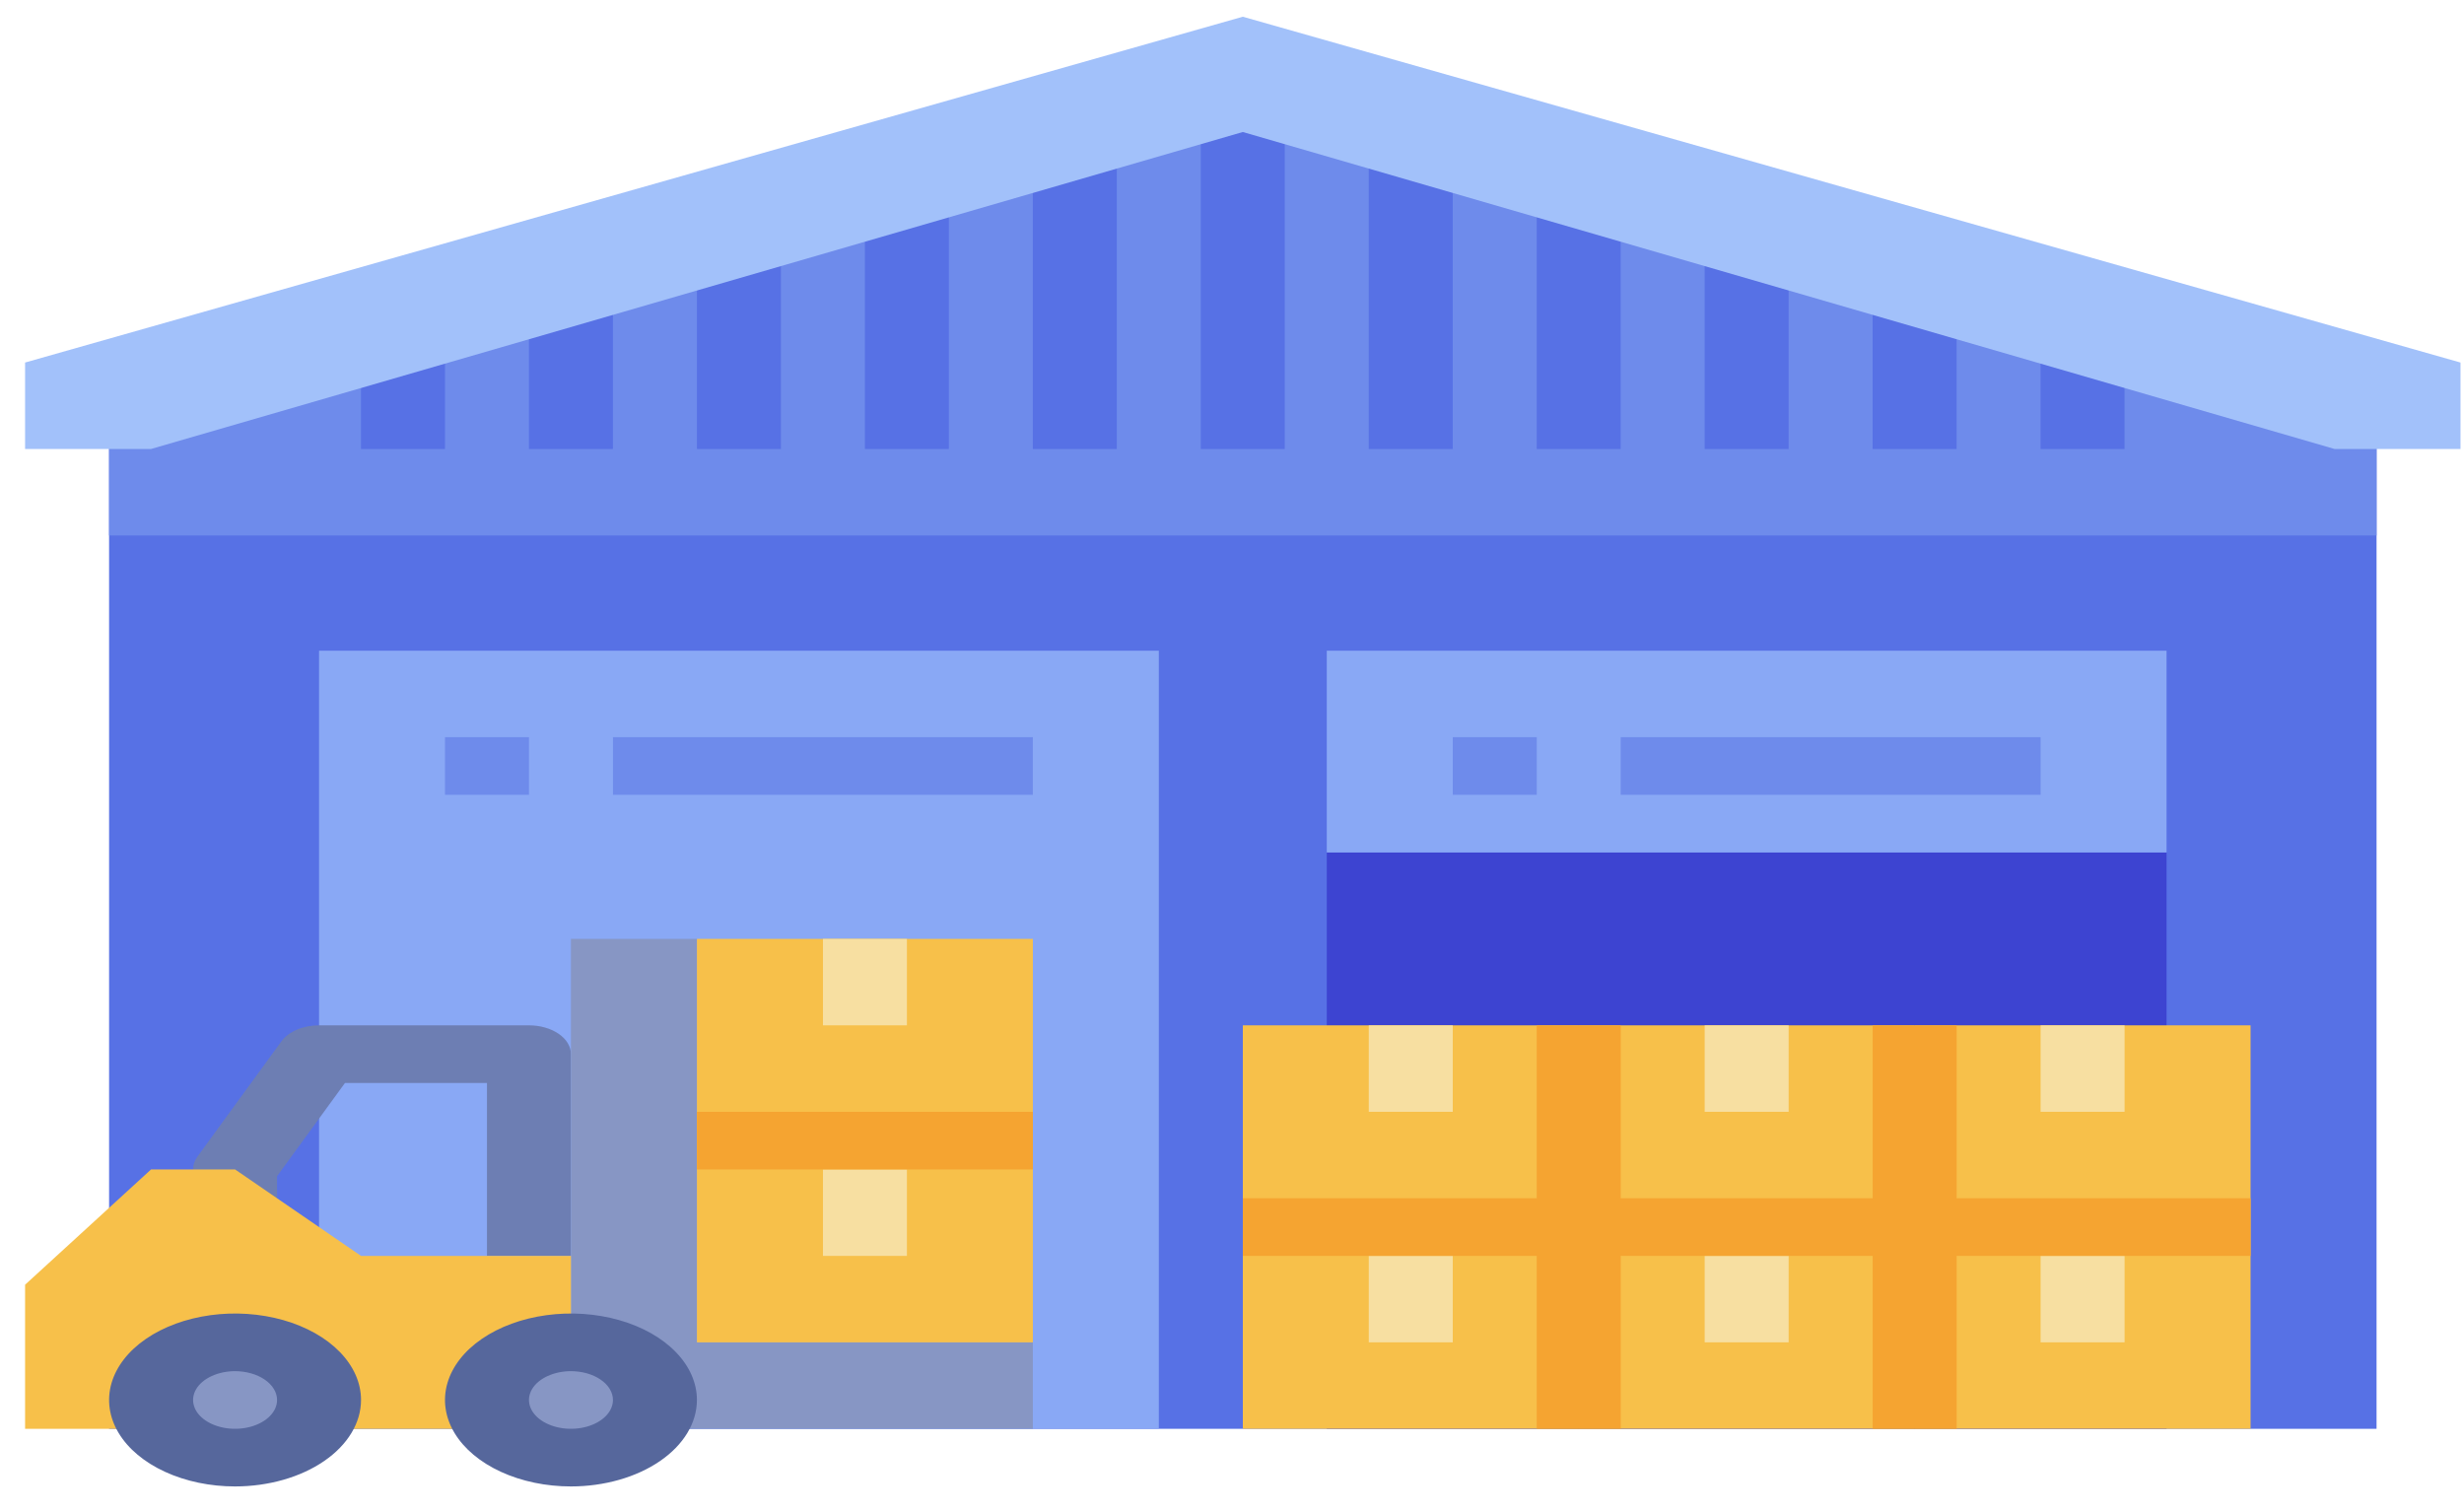 <svg width="88" height="54" viewBox="0 0 88 54" fill="none" xmlns="http://www.w3.org/2000/svg">
<path d="M3.896 51.025V15.005L44.387 2.656L84.877 15.005V51.025H3.896Z" fill="#5771E5"/>
<path d="M11.395 23.238H41.387V51.026H11.395V23.238Z" fill="#89A8F5"/>
<path d="M20.391 44.85H17.392V38.676H12.32L9.894 42.006V44.85H6.895V41.763C6.895 41.603 6.949 41.446 7.053 41.303L10.052 37.186C10.177 37.015 10.368 36.871 10.605 36.771C10.842 36.67 11.115 36.617 11.393 36.617H18.892C19.289 36.617 19.671 36.726 19.952 36.919C20.233 37.112 20.391 37.373 20.391 37.647V44.85Z" fill="#6D7EB3"/>
<path d="M47.385 30.443H77.377V51.026H47.385V30.443Z" fill="#3D44D1"/>
<path d="M84.877 19.122H3.896V15.005L44.387 2.656L84.877 15.005V19.122Z" fill="#6E8BEB"/>
<path d="M20.391 47.938H36.887V51.025H20.391V47.938Z" fill="#8796C4"/>
<path d="M20.391 33.53H24.89V49.996H20.391V33.53Z" fill="#8796C4"/>
<path d="M24.891 40.734H36.888V47.938H24.891V40.734Z" fill="#F7C04A"/>
<path d="M29.391 41.763H32.39V44.851H29.391V41.763Z" fill="#F7DFA1"/>
<path d="M44.387 43.821H56.384V51.025H44.387V43.821Z" fill="#F7C04A"/>
<path d="M48.885 44.851H51.884V47.938H48.885V44.851Z" fill="#F7DFA1"/>
<path d="M56.383 43.821H68.38V51.025H56.383V43.821Z" fill="#F7C04A"/>
<path d="M60.881 44.851H63.88V47.938H60.881V44.851Z" fill="#F7DFA1"/>
<path d="M68.381 43.821H80.378V51.025H68.381V43.821Z" fill="#F7C04A"/>
<path d="M72.879 44.851H75.878V47.938H72.879V44.851Z" fill="#F7DFA1"/>
<path d="M44.387 36.617H56.384V43.821H44.387V36.617Z" fill="#F7C04A"/>
<path d="M48.885 36.617H51.884V39.705H48.885V36.617Z" fill="#F7DFA1"/>
<path d="M56.383 36.617H68.38V43.821H56.383V36.617Z" fill="#F7C04A"/>
<path d="M60.881 36.617H63.88V39.705H60.881V36.617Z" fill="#F7DFA1"/>
<path d="M68.381 36.617H80.378V43.821H68.381V36.617Z" fill="#F7C04A"/>
<path d="M72.879 36.617H75.878V39.705H72.879V36.617Z" fill="#F7DFA1"/>
<path d="M24.891 33.53H36.888V40.734H24.891V33.53Z" fill="#F7C04A"/>
<path d="M29.391 33.53H32.39V36.617H29.391V33.53Z" fill="#F7DFA1"/>
<path d="M47.385 23.238H77.377V30.443H47.385V23.238Z" fill="#89A8F5"/>
<path d="M51.885 26.326H54.884V28.384H51.885V26.326Z" fill="#6E8BEB"/>
<path d="M57.883 26.326H72.879V28.384H57.883V26.326Z" fill="#6E8BEB"/>
<path d="M15.893 26.326H18.892V28.384H15.893V26.326Z" fill="#6E8BEB"/>
<path d="M21.891 26.326H36.887V28.384H21.891V26.326Z" fill="#6E8BEB"/>
<path d="M42.885 4.714H45.884V16.035H42.885V4.714Z" fill="#5771E5"/>
<path d="M36.887 5.743H39.886V16.035H36.887V5.743Z" fill="#5771E5"/>
<path d="M48.885 5.743H51.884V16.035H48.885V5.743Z" fill="#5771E5"/>
<path d="M30.889 6.772H33.888V16.035H30.889V6.772Z" fill="#5771E5"/>
<path d="M24.891 8.831H27.89V16.035H24.891V8.831Z" fill="#5771E5"/>
<path d="M18.891 10.889H21.89V16.035H18.891V10.889Z" fill="#5771E5"/>
<path d="M12.893 11.918H15.892V16.035H12.893V11.918Z" fill="#5771E5"/>
<path d="M54.883 6.772H57.882V16.035H54.883V6.772Z" fill="#5771E5"/>
<path d="M60.881 8.831H63.88V16.035H60.881V8.831Z" fill="#5771E5"/>
<path d="M66.879 10.889H69.878V16.035H66.879V10.889Z" fill="#5771E5"/>
<path d="M72.877 11.918H75.876V16.035H72.877V11.918Z" fill="#5771E5"/>
<path d="M44.386 4.714L83.376 16.034H87.875V12.947L44.386 0.597L0.896 12.947V16.034H5.395L44.386 4.714Z" fill="#A2C1FA"/>
<path d="M69.88 42.792V36.617H66.881V42.792H57.883V36.617H54.884V42.792H44.387V44.85H54.884V51.025H57.883V44.85H66.881V51.025H69.88V44.85H80.378V42.792H69.88Z" fill="#F5A431"/>
<path d="M24.891 39.705H36.888V41.763H24.891V39.705Z" fill="#F5A431"/>
<path d="M0.896 51.026V45.88L5.395 41.763H8.395L12.894 44.851H20.392V51.026H0.896Z" fill="#F7C04A"/>
<path d="M8.394 52.055C10.05 52.055 11.393 51.133 11.393 49.996C11.393 48.859 10.05 47.938 8.394 47.938C6.737 47.938 5.395 48.859 5.395 49.996C5.395 51.133 6.737 52.055 8.394 52.055Z" fill="#8796C4"/>
<path d="M8.395 53.084C7.506 53.084 6.636 52.903 5.896 52.563C5.156 52.224 4.579 51.742 4.239 51.178C3.898 50.614 3.809 49.993 3.983 49.394C4.157 48.795 4.585 48.245 5.214 47.813C5.843 47.381 6.645 47.087 7.518 46.968C8.39 46.849 9.295 46.91 10.117 47.144C10.939 47.378 11.642 47.773 12.136 48.281C12.63 48.789 12.894 49.386 12.894 49.996C12.893 50.815 12.418 51.6 11.575 52.178C10.732 52.757 9.588 53.083 8.395 53.084ZM8.395 48.967C8.099 48.967 7.809 49.028 7.562 49.141C7.316 49.254 7.123 49.414 7.01 49.602C6.896 49.791 6.867 49.998 6.925 50.197C6.982 50.397 7.125 50.58 7.335 50.724C7.545 50.868 7.812 50.966 8.103 51.006C8.394 51.045 8.695 51.025 8.969 50.947C9.243 50.869 9.478 50.737 9.642 50.568C9.807 50.399 9.895 50.2 9.895 49.996C9.895 49.724 9.736 49.462 9.455 49.269C9.174 49.076 8.793 48.968 8.395 48.967Z" fill="#56679C"/>
<path d="M20.392 52.055C22.048 52.055 23.391 51.133 23.391 49.996C23.391 48.859 22.048 47.938 20.392 47.938C18.735 47.938 17.393 48.859 17.393 49.996C17.393 51.133 18.735 52.055 20.392 52.055Z" fill="#8796C4"/>
<path d="M20.392 53.084C19.502 53.084 18.632 52.903 17.892 52.563C17.152 52.224 16.576 51.742 16.235 51.178C15.895 50.614 15.805 49.993 15.979 49.394C16.153 48.795 16.581 48.245 17.21 47.813C17.84 47.381 18.641 47.087 19.514 46.968C20.387 46.849 21.291 46.91 22.113 47.144C22.935 47.378 23.638 47.773 24.132 48.281C24.627 48.789 24.89 49.386 24.89 49.996C24.889 50.815 24.415 51.6 23.571 52.178C22.728 52.757 21.584 53.083 20.392 53.084ZM20.392 48.967C20.095 48.967 19.805 49.028 19.558 49.141C19.312 49.254 19.119 49.414 19.006 49.602C18.892 49.791 18.863 49.998 18.921 50.197C18.979 50.397 19.121 50.58 19.331 50.724C19.541 50.868 19.808 50.966 20.099 51.006C20.39 51.045 20.691 51.025 20.965 50.947C21.239 50.869 21.474 50.737 21.638 50.568C21.803 50.399 21.891 50.2 21.891 49.996C21.891 49.724 21.733 49.462 21.451 49.269C21.17 49.076 20.789 48.968 20.392 48.967Z" fill="#56679C"/>
</svg>

